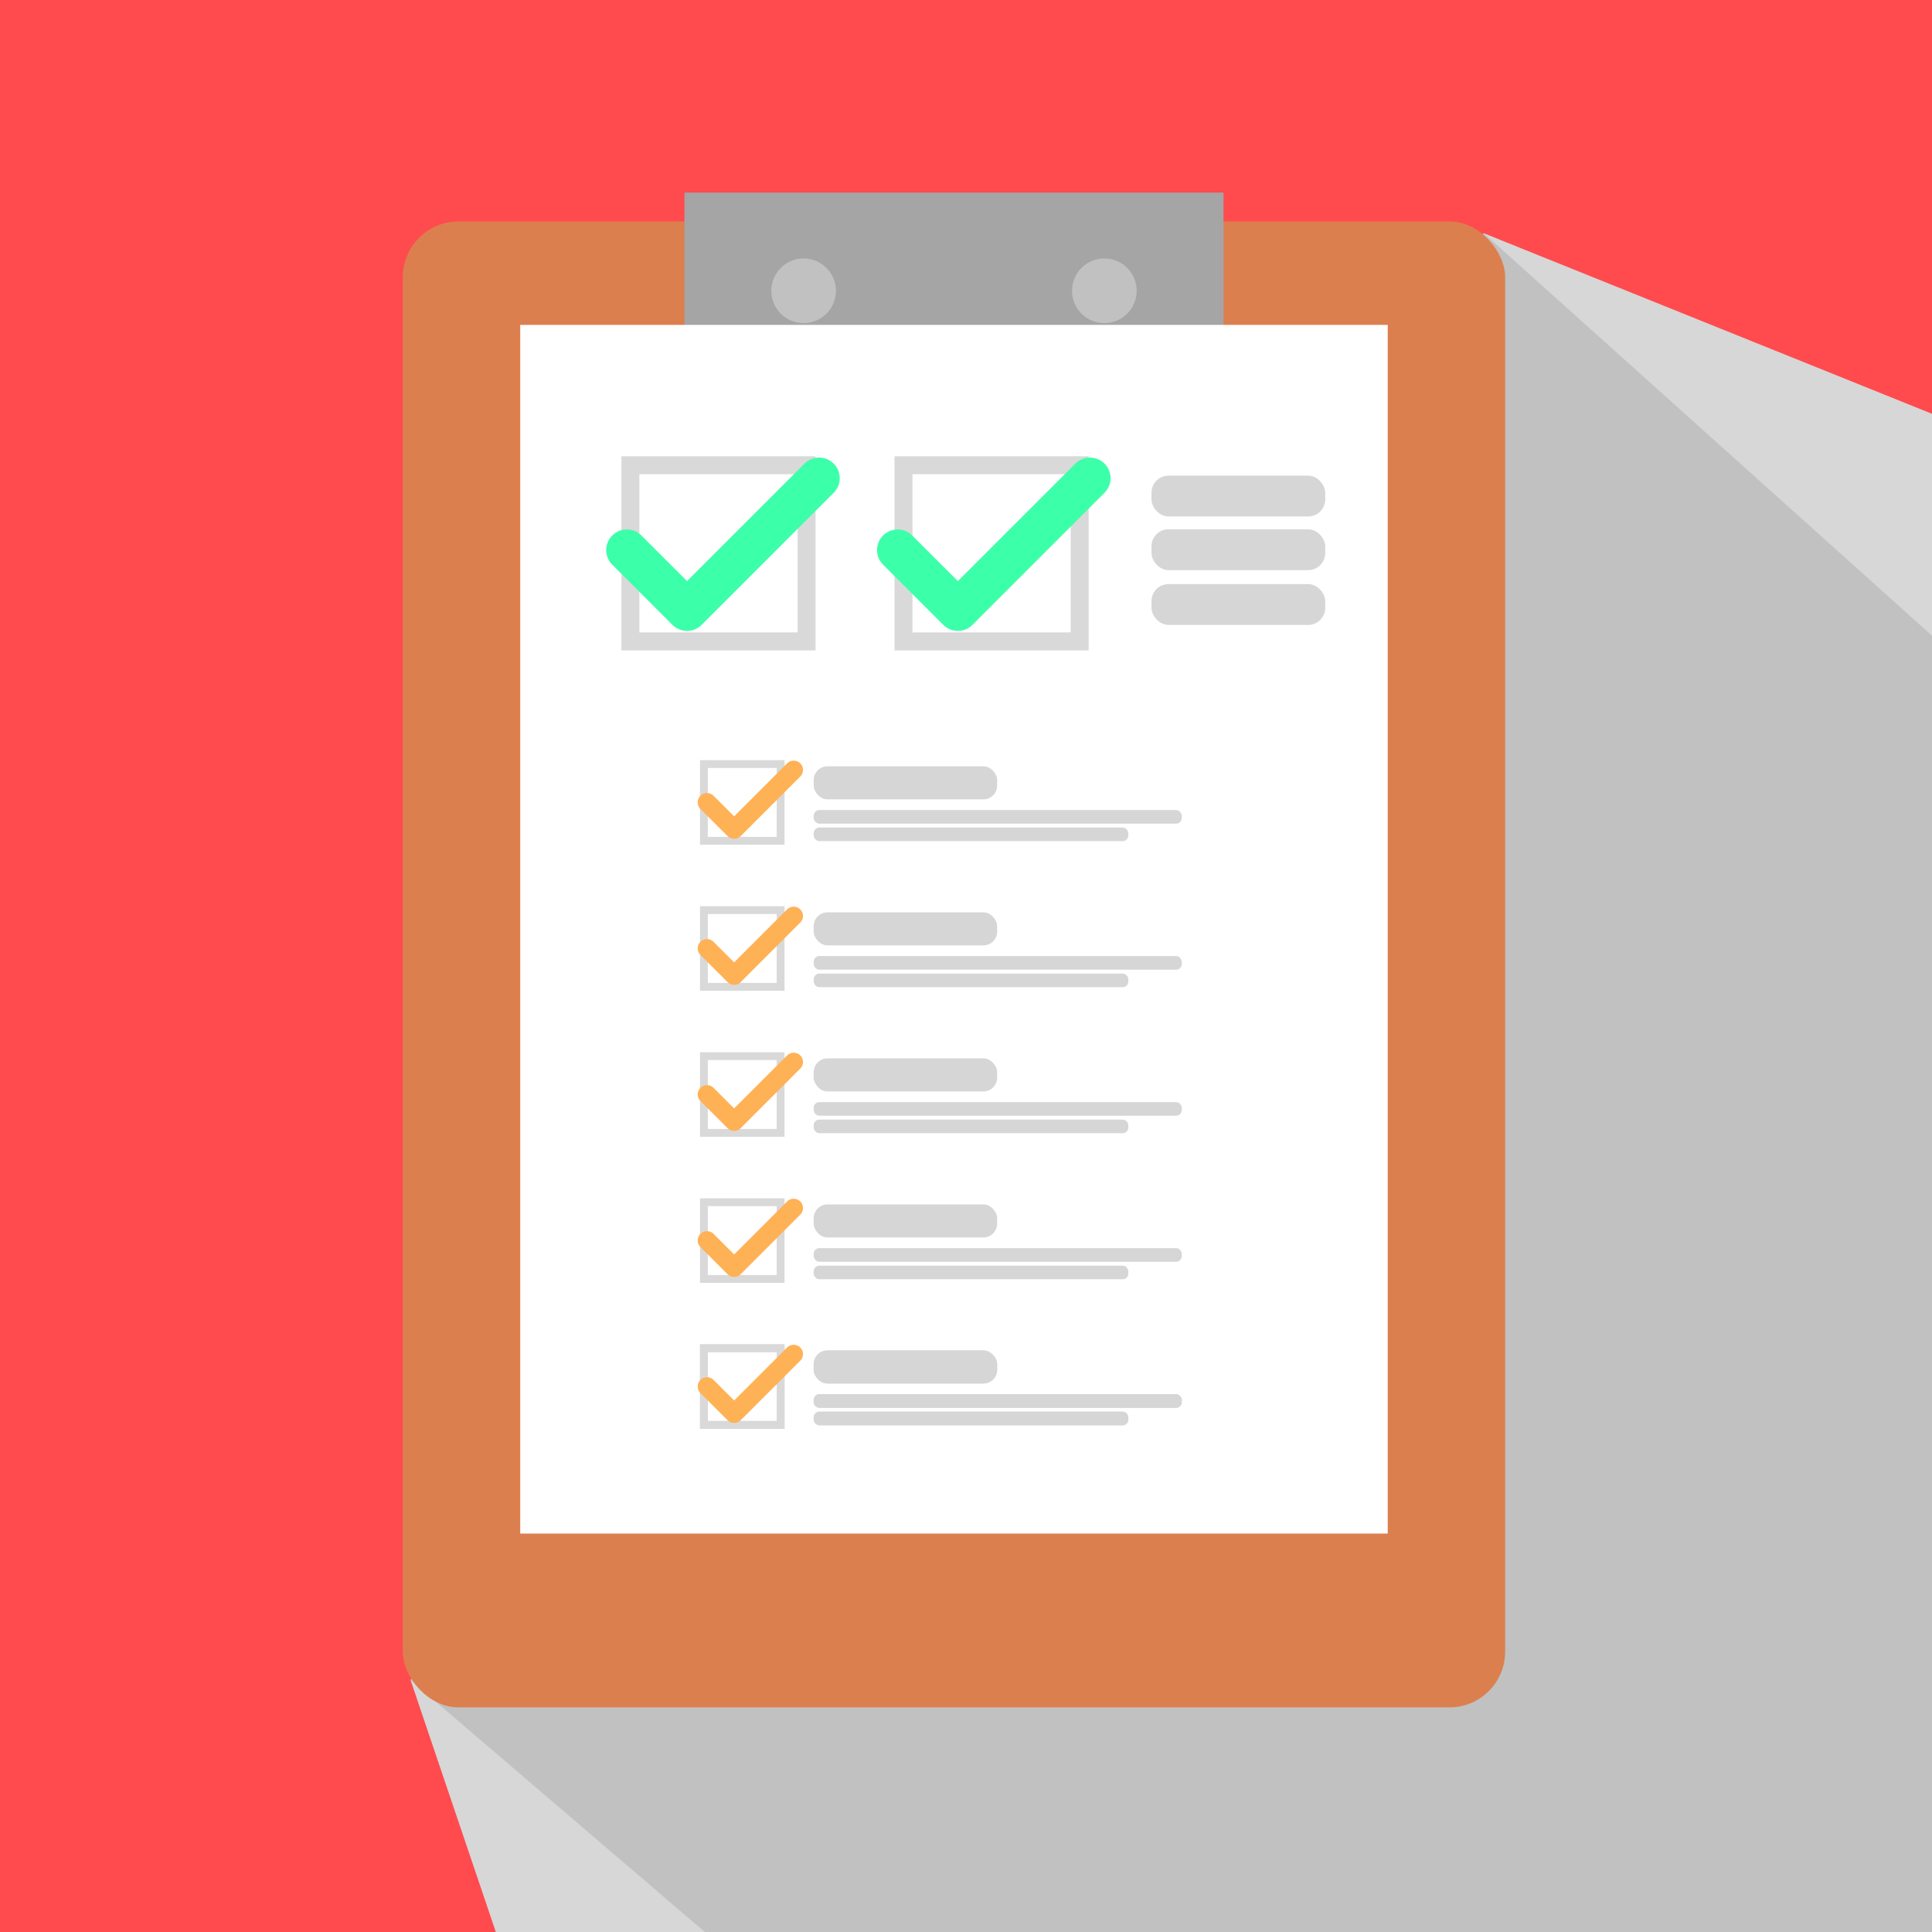 <?xml version="1.0" encoding="UTF-8" standalone="no"?>
<!-- Created with Inkscape (http://www.inkscape.org/) -->

<svg
   width="1000"
   height="1000"
   viewBox="0 0 264.583 264.583"
   version="1.1"
   id="svg5"
   inkscape:version="1.1.2 (b8e25be833, 2022-02-05)"
   sodipodi:docname="finish.svg"
   xmlns:inkscape="http://www.inkscape.org/namespaces/inkscape"
   xmlns:sodipodi="http://sodipodi.sourceforge.net/DTD/sodipodi-0.dtd"
   xmlns="http://www.w3.org/2000/svg"
   xmlns:svg="http://www.w3.org/2000/svg">
  <sodipodi:namedview
     id="namedview7"
     pagecolor="#ffffff"
     bordercolor="#666666"
     borderopacity="1.0"
     inkscape:pageshadow="2"
     inkscape:pageopacity="0.0"
     inkscape:pagecheckerboard="0"
     inkscape:document-units="mm"
     showgrid="false"
     units="px"
     inkscape:object-paths="true"
     inkscape:snap-intersection-paths="true"
     inkscape:snap-smooth-nodes="true"
     inkscape:snap-midpoints="true"
     inkscape:snap-nodes="true"
     inkscape:snap-bbox="true"
     inkscape:bbox-paths="true"
     inkscape:zoom="0.32107825"
     inkscape:cx="350.38187"
     inkscape:cy="376.85517"
     inkscape:window-width="1366"
     inkscape:window-height="705"
     inkscape:window-x="-8"
     inkscape:window-y="-8"
     inkscape:window-maximized="1"
     inkscape:current-layer="layer2" />
  <defs
     id="defs2" />
  <g
     id="layer2"
     inkscape:label="back"
     style="display:inline"
     inkscape:groupmode="layer"
     sodipodi:insensitive="true">
    <rect
       style="fill:#ff4b4e;fill-opacity:1;stroke:none;stroke-width:0.995;stroke-linecap:round;stroke-linejoin:round;stroke-miterlimit:4;stroke-dasharray:none"
       id="rect6859"
       width="264.583"
       height="264.583"
       x="0"
       y="-8.8817842e-16" />
  </g>
  <g
     inkscape:groupmode="layer"
     id="layer1"
     inkscape:label="shadow"
     style="display:inline;mix-blend-mode:multiply"
     sodipodi:insensitive="true">
    <path
       id="path3725"
       style="display:inline;fill:#d7d7d7;fill-opacity:1;stroke:none;stroke-width:0.265px;stroke-linecap:butt;stroke-linejoin:miter;stroke-opacity:1"
       d="m 203.196,31.94 61.387,24.73 V 264.583 H 67.902 L 56.228,230.09 M 203.196,31.94 56.228,230.09"
       sodipodi:nodetypes="ccccccc" />
    <path
       id="path7510"
       style="fill:#c1c1c1;fill-opacity:1;stroke:none;stroke-width:0.265px;stroke-linecap:butt;stroke-linejoin:miter;stroke-opacity:1"
       d="m 203.196,31.94 61.387,55.113 V 264.583 H 96.523 L 56.228,230.09 M 203.196,31.94 56.228,230.09"
       sodipodi:nodetypes="ccccccc" />
  </g>
  <g
     id="g1083"
     inkscape:label="board"
     style="display:inline"
     sodipodi:insensitive="true">
    <rect
       style="fill:#dc7f4f;fill-opacity:1;stroke:none;stroke-width:3.761;stroke-linecap:round;stroke-linejoin:round;stroke-miterlimit:4;stroke-dasharray:none"
       id="rect1892"
       width="150.961"
       height="203.494"
       x="55.165"
       y="30.329"
       ry="7.63" />
    <rect
       style="fill:#a5a5a5;fill-opacity:1;stroke:none;stroke-width:3.761;stroke-linecap:round;stroke-linejoin:round;stroke-miterlimit:4;stroke-dasharray:none"
       id="rect12813"
       width="73.821"
       height="26.896"
       x="93.735"
       y="26.375" />
    <path
       id="path43278"
       style="fill:#c1c1c1;stroke-width:11.918;stroke-linecap:round;stroke-linejoin:round;stroke-miterlimit:4;stroke-dasharray:none"
       d="m 114.477,39.823 a 4.423,4.423 0 0 1 -4.423,4.423 4.423,4.423 0 0 1 -4.423,-4.423 4.423,4.423 0 0 1 4.423,-4.423 4.423,4.423 0 0 1 4.423,4.423 z" />
    <path
       id="path44039"
       style="fill:#c1c1c1;stroke-width:11.918;stroke-linecap:round;stroke-linejoin:round;stroke-miterlimit:4;stroke-dasharray:none"
       d="m 155.66,39.823 a 4.423,4.423 0 0 1 -4.423,4.423 4.423,4.423 0 0 1 -4.423,-4.423 4.423,4.423 0 0 1 4.423,-4.423 4.423,4.423 0 0 1 4.423,4.423 z" />
  </g>
  <g
     id="g1000"
     mask="none"
     inkscape:label="paper"
     style="display:inline"
     sodipodi:insensitive="true">
    <rect
       style="fill:#ffffff;fill-opacity:1;stroke:none;stroke-width:3.621;stroke-linecap:round;stroke-linejoin:round;stroke-miterlimit:4;stroke-dasharray:none"
       id="rect17516"
       width="118.8"
       height="165.526"
       x="71.246"
       y="44.493"
       ry="0" />
    <rect
       style="display:inline;fill:none;fill-opacity:1;stroke:#d9d9d9;stroke-width:2.461;stroke-linecap:round;stroke-linejoin:miter;stroke-miterlimit:4;stroke-dasharray:none;stroke-opacity:1"
       id="rect18523"
       width="24.128"
       height="24.128"
       x="86.331"
       y="63.712" />
    <rect
       style="fill:none;fill-opacity:1;stroke:#d9d9d9;stroke-width:2.461;stroke-linecap:round;stroke-linejoin:miter;stroke-miterlimit:4;stroke-dasharray:none;stroke-opacity:1"
       id="rect19510"
       width="24.128"
       height="24.128"
       x="123.73"
       y="63.712" />
    <rect
       style="fill:#d6d6d6;fill-opacity:1;stroke:none;stroke-width:2.502;stroke-linecap:round;stroke-linejoin:miter;stroke-miterlimit:4;stroke-dasharray:none;stroke-opacity:1"
       id="rect21997"
       width="23.792"
       height="5.59"
       x="157.694"
       y="79.991"
       ry="2.329" />
    <rect
       style="fill:#d6d6d6;fill-opacity:1;stroke:none;stroke-width:2.502;stroke-linecap:round;stroke-linejoin:miter;stroke-miterlimit:4;stroke-dasharray:none;stroke-opacity:1"
       id="rect22639"
       width="23.792"
       height="5.59"
       x="157.694"
       y="72.485"
       ry="2.329" />
    <rect
       style="fill:#d6d6d6;fill-opacity:1;stroke:none;stroke-width:2.502;stroke-linecap:round;stroke-linejoin:miter;stroke-miterlimit:4;stroke-dasharray:none;stroke-opacity:1"
       id="rect22641"
       width="23.792"
       height="5.59"
       x="157.694"
       y="65.138"
       ry="2.329" />
    <rect
       style="display:inline;fill:none;fill-opacity:1;stroke:#d9d9d9;stroke-width:1.072;stroke-linecap:round;stroke-linejoin:miter;stroke-miterlimit:4;stroke-dasharray:none;stroke-opacity:1"
       id="rect22643"
       width="10.506"
       height="10.506"
       x="96.399"
       y="104.638" />
    <rect
       style="fill:#d6d6d6;fill-opacity:1;stroke:none;stroke-width:2.313;stroke-linecap:round;stroke-linejoin:miter;stroke-miterlimit:4;stroke-dasharray:none;stroke-opacity:1"
       id="rect22645"
       width="25.123"
       height="4.525"
       x="111.433"
       y="104.943"
       ry="1.885" />
    <rect
       style="fill:#d6d6d6;fill-opacity:1;stroke:none;stroke-width:2.102;stroke-linecap:round;stroke-linejoin:miter;stroke-miterlimit:4;stroke-dasharray:none;stroke-opacity:1"
       id="rect22647"
       width="50.41"
       height="1.863"
       x="111.433"
       y="110.932"
       ry="0.776" />
    <rect
       style="fill:#d6d6d6;fill-opacity:1;stroke:none;stroke-width:1.944;stroke-linecap:round;stroke-linejoin:miter;stroke-miterlimit:4;stroke-dasharray:none;stroke-opacity:1"
       id="rect22739"
       width="43.09"
       height="1.863"
       x="111.433"
       y="113.327"
       ry="0.776" />
    <rect
       style="display:inline;fill:none;fill-opacity:1;stroke:#d9d9d9;stroke-width:1.072;stroke-linecap:round;stroke-linejoin:miter;stroke-miterlimit:4;stroke-dasharray:none;stroke-opacity:1"
       id="rect22741"
       width="10.506"
       height="10.506"
       x="96.399"
       y="124.638" />
    <rect
       style="fill:#d6d6d6;fill-opacity:1;stroke:none;stroke-width:2.313;stroke-linecap:round;stroke-linejoin:miter;stroke-miterlimit:4;stroke-dasharray:none;stroke-opacity:1"
       id="rect22743"
       width="25.123"
       height="4.525"
       x="111.433"
       y="124.943"
       ry="1.885" />
    <rect
       style="fill:#d6d6d6;fill-opacity:1;stroke:none;stroke-width:2.102;stroke-linecap:round;stroke-linejoin:miter;stroke-miterlimit:4;stroke-dasharray:none;stroke-opacity:1"
       id="rect22745"
       width="50.41"
       height="1.863"
       x="111.433"
       y="130.932"
       ry="0.776" />
    <rect
       style="fill:#d6d6d6;fill-opacity:1;stroke:none;stroke-width:1.944;stroke-linecap:round;stroke-linejoin:miter;stroke-miterlimit:4;stroke-dasharray:none;stroke-opacity:1"
       id="rect22747"
       width="43.09"
       height="1.863"
       x="111.433"
       y="133.327"
       ry="0.776" />
    <rect
       style="display:inline;fill:none;fill-opacity:1;stroke:#d9d9d9;stroke-width:1.072;stroke-linecap:round;stroke-linejoin:miter;stroke-miterlimit:4;stroke-dasharray:none;stroke-opacity:1"
       id="rect22781"
       width="10.506"
       height="10.506"
       x="96.399"
       y="144.638" />
    <rect
       style="fill:#d6d6d6;fill-opacity:1;stroke:none;stroke-width:2.313;stroke-linecap:round;stroke-linejoin:miter;stroke-miterlimit:4;stroke-dasharray:none;stroke-opacity:1"
       id="rect22783"
       width="25.123"
       height="4.525"
       x="111.433"
       y="144.943"
       ry="1.885" />
    <rect
       style="fill:#d6d6d6;fill-opacity:1;stroke:none;stroke-width:2.102;stroke-linecap:round;stroke-linejoin:miter;stroke-miterlimit:4;stroke-dasharray:none;stroke-opacity:1"
       id="rect22785"
       width="50.41"
       height="1.863"
       x="111.433"
       y="150.932"
       ry="0.776" />
    <rect
       style="fill:#d6d6d6;fill-opacity:1;stroke:none;stroke-width:1.944;stroke-linecap:round;stroke-linejoin:miter;stroke-miterlimit:4;stroke-dasharray:none;stroke-opacity:1"
       id="rect22787"
       width="43.09"
       height="1.863"
       x="111.433"
       y="153.327"
       ry="0.776" />
    <rect
       style="display:inline;fill:none;fill-opacity:1;stroke:#d9d9d9;stroke-width:1.072;stroke-linecap:round;stroke-linejoin:miter;stroke-miterlimit:4;stroke-dasharray:none;stroke-opacity:1"
       id="rect22789"
       width="10.506"
       height="10.506"
       x="96.399"
       y="164.638" />
    <rect
       style="fill:#d6d6d6;fill-opacity:1;stroke:none;stroke-width:2.313;stroke-linecap:round;stroke-linejoin:miter;stroke-miterlimit:4;stroke-dasharray:none;stroke-opacity:1"
       id="rect22791"
       width="25.123"
       height="4.525"
       x="111.433"
       y="164.943"
       ry="1.885" />
    <rect
       style="fill:#d6d6d6;fill-opacity:1;stroke:none;stroke-width:2.102;stroke-linecap:round;stroke-linejoin:miter;stroke-miterlimit:4;stroke-dasharray:none;stroke-opacity:1"
       id="rect22793"
       width="50.41"
       height="1.863"
       x="111.433"
       y="170.932"
       ry="0.776" />
    <rect
       style="fill:#d6d6d6;fill-opacity:1;stroke:none;stroke-width:1.944;stroke-linecap:round;stroke-linejoin:miter;stroke-miterlimit:4;stroke-dasharray:none;stroke-opacity:1"
       id="rect22795"
       width="43.09"
       height="1.863"
       x="111.433"
       y="173.327"
       ry="0.776" />
    <rect
       style="display:inline;fill:none;fill-opacity:1;stroke:#d9d9d9;stroke-width:1.072;stroke-linecap:round;stroke-linejoin:miter;stroke-miterlimit:4;stroke-dasharray:none;stroke-opacity:1"
       id="rect22797"
       width="10.506"
       height="10.506"
       x="96.399"
       y="184.638" />
    <rect
       style="fill:#d6d6d6;fill-opacity:1;stroke:none;stroke-width:2.313;stroke-linecap:round;stroke-linejoin:miter;stroke-miterlimit:4;stroke-dasharray:none;stroke-opacity:1"
       id="rect22799"
       width="25.123"
       height="4.525"
       x="111.433"
       y="184.943"
       ry="1.885" />
    <rect
       style="fill:#d6d6d6;fill-opacity:1;stroke:none;stroke-width:2.102;stroke-linecap:round;stroke-linejoin:miter;stroke-miterlimit:4;stroke-dasharray:none;stroke-opacity:1"
       id="rect22801"
       width="50.41"
       height="1.863"
       x="111.433"
       y="190.932"
       ry="0.776" />
    <rect
       style="fill:#d6d6d6;fill-opacity:1;stroke:none;stroke-width:1.944;stroke-linecap:round;stroke-linejoin:miter;stroke-miterlimit:4;stroke-dasharray:none;stroke-opacity:1"
       id="rect22803"
       width="43.09"
       height="1.863"
       x="111.433"
       y="193.327"
       ry="0.776" />
    <rect
       style="display:inline;fill:none;fill-opacity:1;stroke:#d9d9d9;stroke-width:1.072;stroke-linecap:round;stroke-linejoin:miter;stroke-miterlimit:4;stroke-dasharray:none;stroke-opacity:1"
       id="rect22805"
       width="10.506"
       height="10.506"
       x="96.399"
       y="184.638" />
    <rect
       style="fill:#d6d6d6;fill-opacity:1;stroke:none;stroke-width:2.313;stroke-linecap:round;stroke-linejoin:miter;stroke-miterlimit:4;stroke-dasharray:none;stroke-opacity:1"
       id="rect22807"
       width="25.123"
       height="4.525"
       x="111.433"
       y="184.943"
       ry="1.885" />
    <rect
       style="fill:#d6d6d6;fill-opacity:1;stroke:none;stroke-width:2.102;stroke-linecap:round;stroke-linejoin:miter;stroke-miterlimit:4;stroke-dasharray:none;stroke-opacity:1"
       id="rect22809"
       width="50.41"
       height="1.863"
       x="111.433"
       y="190.932"
       ry="0.776" />
    <rect
       style="fill:#d6d6d6;fill-opacity:1;stroke:none;stroke-width:1.944;stroke-linecap:round;stroke-linejoin:miter;stroke-miterlimit:4;stroke-dasharray:none;stroke-opacity:1"
       id="rect22811"
       width="43.09"
       height="1.863"
       x="111.433"
       y="193.327"
       ry="0.776" />
    <path
       style="fill:none;fill-opacity:1;stroke:#3cffaa;stroke-width:5.649;stroke-linecap:round;stroke-linejoin:round;stroke-miterlimit:4;stroke-dasharray:none;stroke-opacity:1"
       d="m 85.844,75.332 8.243,8.243 18.087,-18.087"
       id="path22846" />
    <path
       style="fill:none;fill-opacity:1;stroke:#3cffaa;stroke-width:5.649;stroke-linecap:round;stroke-linejoin:round;stroke-miterlimit:4;stroke-dasharray:none;stroke-opacity:1"
       d="m 122.933,75.332 8.243,8.243 18.087,-18.087"
       id="path26216" />
    <path
       style="fill:none;fill-opacity:1;stroke:#ffb156;stroke-width:2.548;stroke-linecap:round;stroke-linejoin:round;stroke-miterlimit:4;stroke-dasharray:none;stroke-opacity:1"
       d="m 96.821,109.879 3.717,3.717 8.157,-8.157"
       id="path26218" />
    <path
       style="fill:none;fill-opacity:1;stroke:#ffb156;stroke-width:2.548;stroke-linecap:round;stroke-linejoin:round;stroke-miterlimit:4;stroke-dasharray:none;stroke-opacity:1"
       d="m 96.821,129.879 3.717,3.717 8.157,-8.157"
       id="path28416" />
    <path
       style="fill:none;fill-opacity:1;stroke:#ffb156;stroke-width:2.548;stroke-linecap:round;stroke-linejoin:round;stroke-miterlimit:4;stroke-dasharray:none;stroke-opacity:1"
       d="m 96.821,149.879 3.717,3.717 8.157,-8.157"
       id="path28418" />
    <path
       style="fill:none;fill-opacity:1;stroke:#ffb156;stroke-width:2.548;stroke-linecap:round;stroke-linejoin:round;stroke-miterlimit:4;stroke-dasharray:none;stroke-opacity:1"
       d="m 96.821,169.879 3.717,3.717 8.157,-8.157"
       id="path28420" />
    <path
       style="fill:none;fill-opacity:1;stroke:#ffb156;stroke-width:2.548;stroke-linecap:round;stroke-linejoin:round;stroke-miterlimit:4;stroke-dasharray:none;stroke-opacity:1"
       d="m 96.821,189.879 3.717,3.717 8.157,-8.157"
       id="path28422" />
  </g>
</svg>
